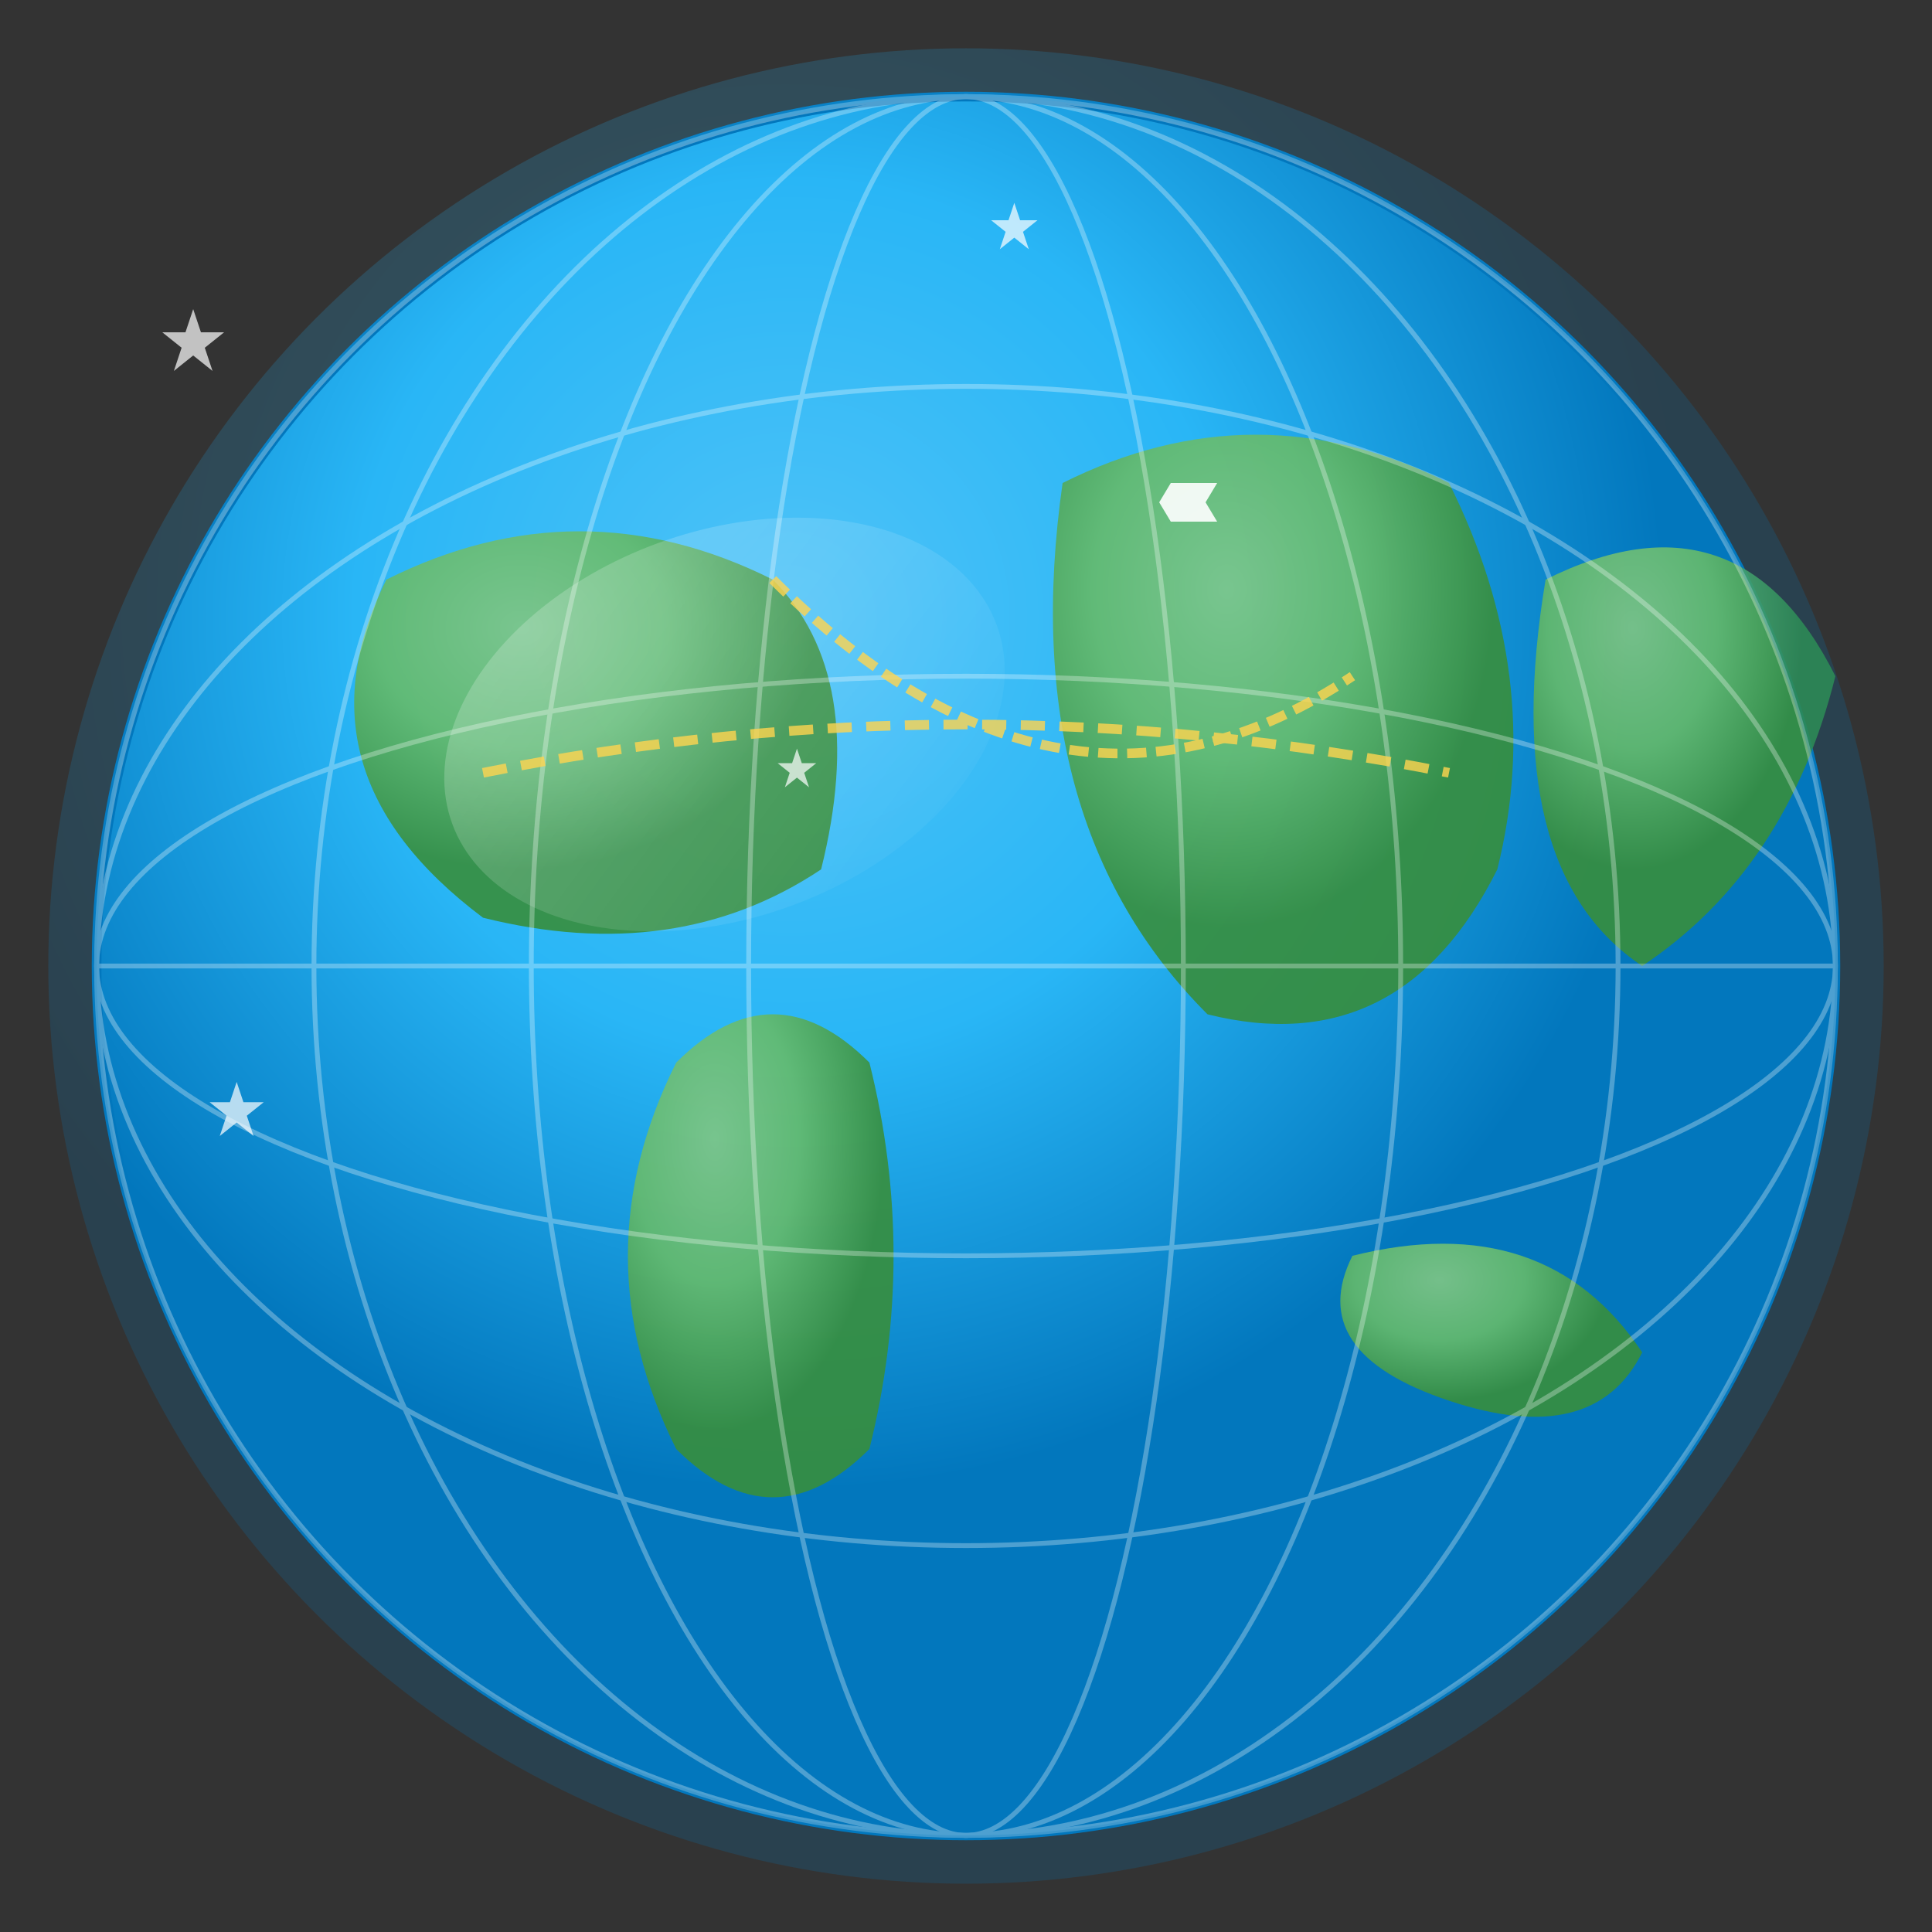 <svg width="400" height="400" viewBox="0 0 400 400" xmlns="http://www.w3.org/2000/svg">
  <rect x="0" y="0" width="400" height="400" fill="#333333" stroke="none"/>
  <defs>
    <!-- Gradient definitions for the globe -->
    <radialGradient id="globeGradient" cx="40%" cy="30%">
      <stop offset="0%" style="stop-color:#4FC3F7;stop-opacity:1" />
      <stop offset="50%" style="stop-color:#29B6F6;stop-opacity:1" />
      <stop offset="100%" style="stop-color:#0277BD;stop-opacity:1" />
    </radialGradient>
    
    <!-- Gradient for continents -->
    <radialGradient id="landGradient" cx="40%" cy="30%">
      <stop offset="0%" style="stop-color:#81C784;stop-opacity:1" />
      <stop offset="50%" style="stop-color:#66BB6A;stop-opacity:1" />
      <stop offset="100%" style="stop-color:#388E3C;stop-opacity:1" />
    </radialGradient>
    
    <!-- Shadow gradient -->
    <radialGradient id="shadowGradient" cx="50%" cy="50%">
      <stop offset="0%" style="stop-color:#000000;stop-opacity:0.3" />
      <stop offset="100%" style="stop-color:#000000;stop-opacity:0" />
    </radialGradient>
    
    <!-- Highlight gradient -->
    <linearGradient id="highlightGradient" x1="0%" y1="0%" x2="100%" y2="100%">
      <stop offset="0%" style="stop-color:#FFFFFF;stop-opacity:0.4" />
      <stop offset="100%" style="stop-color:#FFFFFF;stop-opacity:0" />
    </linearGradient>
  </defs>
  
  <!-- Globe shadow -->
  <ellipse cx="200" cy="360" rx="80" ry="20" fill="url(#shadowGradient)" opacity="0.5" />
  
  <!-- Main globe -->
  <circle cx="200" cy="200" r="180" fill="url(#globeGradient)" stroke="#0277BD" stroke-width="2" />
  
  <!-- Continents/Land masses -->
  <!-- North America -->
  <path d="M80,120 Q120,100 160,120 Q180,140 170,180 Q140,200 100,190 Q60,160 80,120 Z" fill="url(#landGradient)" opacity="0.9" />
  
  <!-- South America -->
  <path d="M140,220 Q160,200 180,220 Q190,260 180,300 Q160,320 140,300 Q120,260 140,220 Z" fill="url(#landGradient)" opacity="0.9" />
  
  <!-- Europe/Africa -->
  <path d="M220,100 Q260,80 300,100 Q320,140 310,180 Q290,220 250,210 Q210,170 220,100 Z" fill="url(#landGradient)" opacity="0.9" />
  
  <!-- Asia -->
  <path d="M320,120 Q360,100 380,140 Q370,180 340,200 Q310,180 320,120 Z" fill="url(#landGradient)" opacity="0.9" />
  
  <!-- Australia -->
  <path d="M280,260 Q320,250 340,280 Q330,300 300,290 Q270,280 280,260 Z" fill="url(#landGradient)" opacity="0.9" />
  
  <!-- Grid lines (latitude and longitude) -->
  <g stroke="#FFFFFF" stroke-width="1" opacity="0.3" fill="none">
    <!-- Longitude lines -->
    <ellipse cx="200" cy="200" rx="180" ry="60" />
    <ellipse cx="200" cy="200" rx="180" ry="120" />
    <ellipse cx="200" cy="200" rx="180" ry="180" />
    
    <!-- Latitude lines -->
    <ellipse cx="200" cy="200" rx="45" ry="180" />
    <ellipse cx="200" cy="200" rx="90" ry="180" />
    <ellipse cx="200" cy="200" rx="135" ry="180" />
    <line x1="20" y1="200" x2="380" y2="200" />
  </g>
  
  <!-- Highlight on the globe -->
  <ellipse cx="150" cy="150" rx="60" ry="40" fill="url(#highlightGradient)" opacity="0.6" transform="rotate(-20 150 150)" />
  
  <!-- Travel route lines -->
  <g stroke="#FFD54F" stroke-width="2" fill="none" opacity="0.8">
    <path d="M100,160 Q200,140 300,160" stroke-dasharray="5,3">
      <animate attributeName="stroke-dashoffset" values="0;16" dur="2s" repeatCount="indefinite" />
    </path>
    <path d="M160,120 Q220,180 280,140" stroke-dasharray="4,2">
      <animate attributeName="stroke-dashoffset" values="0;12" dur="1.5s" repeatCount="indefinite" />
    </path>
  </g>
  
  <!-- Decorative stars around the globe -->
  <g fill="#FFFFFF" opacity="0.7">
    <polygon points="50,80 52,86 58,86 53,90 55,96 50,92 45,96 47,90 42,86 48,86" transform="scale(0.8)">
      <animateTransform attributeName="transform" type="rotate" values="0 50 80;360 50 80" dur="8s" repeatCount="indefinite" />
    </polygon>
    <polygon points="350,70 352,76 358,76 353,80 355,86 350,82 345,86 347,80 342,76 348,76" transform="scale(0.6)">
      <animateTransform attributeName="transform" type="rotate" values="360 350 70;0 350 70" dur="6s" repeatCount="indefinite" />
    </polygon>
    <polygon points="70,320 72,326 78,326 73,330 75,336 70,332 65,336 67,330 62,326 68,326" transform="scale(0.7)">
      <animateTransform attributeName="transform" type="rotate" values="0 70 320;360 70 320" dur="10s" repeatCount="indefinite" />
    </polygon>
    <polygon points="330,310 332,316 338,316 333,320 335,326 330,322 325,326 327,320 322,316 328,316" transform="scale(0.5)">
      <animateTransform attributeName="transform" type="rotate" values="360 330 310;0 330 310" dur="4s" repeatCount="indefinite" />
    </polygon>
  </g>
  
  <!-- Airplane icon -->
  <g transform="translate(240,100) scale(0.8)" fill="#FFFFFF" opacity="0.9">
    <path d="M0,5 L3,0 L15,0 L12,5 L15,10 L3,10 Z" />
    <path d="M6,2 L6,8 L12,5 Z" />
    <animateTransform attributeName="transform" type="translate" values="240,100;260,120;240,100" dur="4s" repeatCount="indefinite" />
  </g>
  
  <!-- Outer glow effect -->
  <circle cx="200" cy="200" r="185" fill="none" stroke="url(#globeGradient)" stroke-width="10" opacity="0.2" />
</svg>
